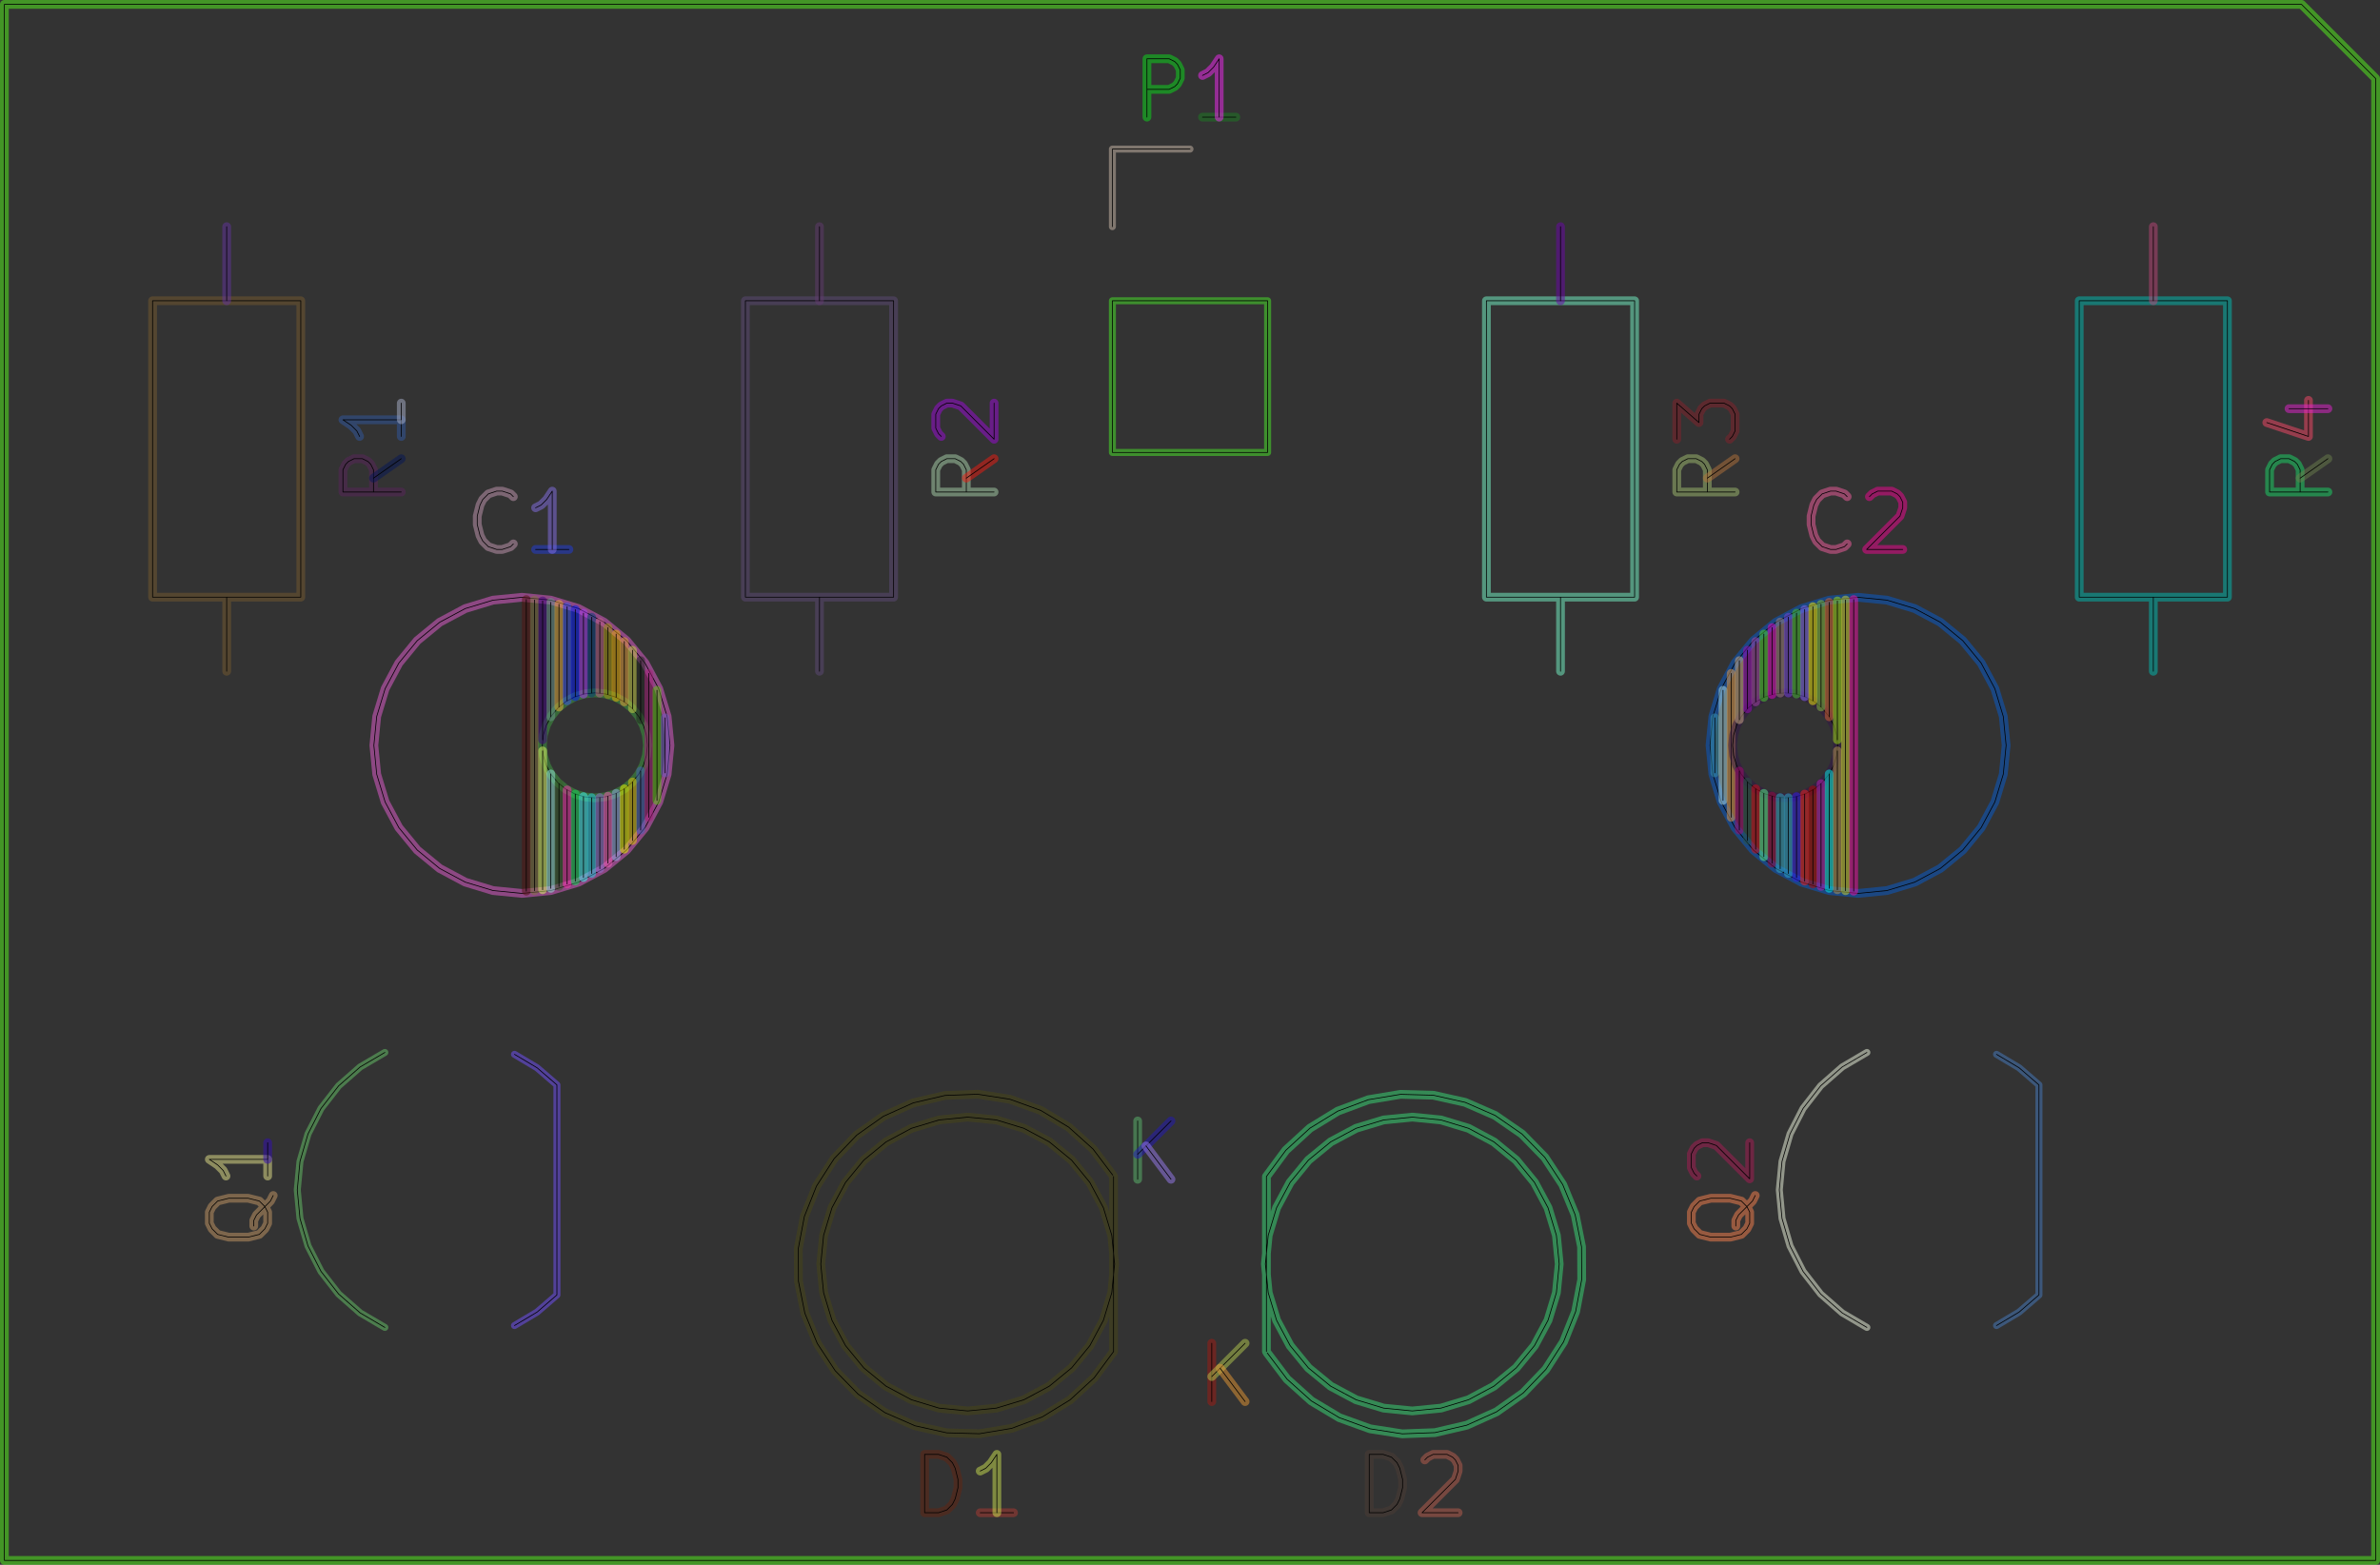 <?xml version="1.0" standalone="no"?>
<!DOCTYPE svg PUBLIC "-//W3C//DTD SVG 1.1//EN"
"http://www.w3.org/Graphics/SVG/1.1/DTD/svg11.dtd">
<!-- original:
<svg width="154.167" height="101.367" viewBox="0 0 3211.81 2111.81" version="1.1"
-->
<svg width="1541.67" height="1013.67" viewBox="0 0 3211.81 2111.81" version="1.1"
xmlns="http://www.w3.org/2000/svg"
xmlns:xlink="http://www.w3.org/1999/xlink">
<rect x="0" y="0" width="3211.81" height="2111.81" fill="#333333" stroke="none"/>
<polyline points="519.384,1791.45 486.054,1771.88 456.994,1746.4 433.242,1715.9 415.644,1681.49 404.83,1644.38 401.18,1605.91 404.83,1567.43 415.644,1530.32 433.242,1495.91 456.994,1465.41 486.054,1439.93 519.384,1420.36" style="stroke:rgb(103,198,105);stroke-width:9.449;fill:none;stroke-opacity:0.5;stroke-linecap:round;stroke-linejoin:round;;fill:none"/>
<polyline points="519.384,1791.45 486.054,1771.88 456.994,1746.4 433.242,1715.9 415.644,1681.49 404.83,1644.38 401.18,1605.91 404.83,1567.43 415.644,1530.32 433.242,1495.91 456.994,1465.41 486.054,1439.93 519.384,1420.36" style="stroke:rgb(0,0,0);stroke-width:1px;fill:none;stroke-opacity:1;stroke-linecap:round;stroke-linejoin:round;;fill:none"/>
<polyline points="694.314,1788.91 724.75,1770.78 751.574,1747.64 751.574,1464.17 724.75,1441.03 694.314,1422.9" style="stroke:rgb(115,81,255);stroke-width:9.449;fill:none;stroke-opacity:0.5;stroke-linecap:round;stroke-linejoin:round;;fill:none"/>
<polyline points="694.314,1788.91 724.75,1770.78 751.574,1747.64 751.574,1464.17 724.75,1441.03 694.314,1422.9" style="stroke:rgb(0,0,0);stroke-width:1px;fill:none;stroke-opacity:1;stroke-linecap:round;stroke-linejoin:round;;fill:none"/>
<polyline points="1501.18,610.63 1501.18,405.906 1710.63,405.906 1710.63,610.63 1501.18,610.63" style="stroke:rgb(74,236,41);stroke-width:9.449;fill:none;stroke-opacity:0.5;stroke-linecap:round;stroke-linejoin:round;;fill:none"/>
<polyline points="1501.18,610.63 1501.18,405.906 1710.63,405.906 1710.63,610.63 1501.18,610.63" style="stroke:rgb(0,0,0);stroke-width:1px;fill:none;stroke-opacity:1;stroke-linecap:round;stroke-linejoin:round;;fill:none"/>
<polyline points="1501.18,305.906 1501.18,201.18 1605.91,201.18" style="stroke:rgb(205,186,171);stroke-width:9.449;fill:none;stroke-opacity:0.5;stroke-linecap:round;stroke-linejoin:round;;fill:none"/>
<polyline points="1501.18,305.906 1501.18,201.18 1605.91,201.18" style="stroke:rgb(0,0,0);stroke-width:1px;fill:none;stroke-opacity:1;stroke-linecap:round;stroke-linejoin:round;;fill:none"/>
<polyline points="2519.38,1791.45 2486.05,1771.88 2456.99,1746.4 2433.24,1715.9 2415.64,1681.49 2404.83,1644.38 2401.18,1605.91 2404.83,1567.43 2415.64,1530.32 2433.24,1495.91 2456.99,1465.41 2486.05,1439.93 2519.38,1420.36" style="stroke:rgb(242,251,227);stroke-width:9.449;fill:none;stroke-opacity:0.5;stroke-linecap:round;stroke-linejoin:round;;fill:none"/>
<polyline points="2519.38,1791.45 2486.05,1771.88 2456.99,1746.4 2433.24,1715.9 2415.64,1681.49 2404.83,1644.38 2401.18,1605.91 2404.83,1567.43 2415.64,1530.32 2433.24,1495.91 2456.99,1465.41 2486.05,1439.93 2519.38,1420.36" style="stroke:rgb(0,0,0);stroke-width:1px;fill:none;stroke-opacity:1;stroke-linecap:round;stroke-linejoin:round;;fill:none"/>
<polyline points="2694.31,1788.91 2724.75,1770.78 2751.57,1747.64 2751.57,1464.17 2724.75,1441.03 2694.31,1422.9" style="stroke:rgb(70,124,194);stroke-width:9.449;fill:none;stroke-opacity:0.5;stroke-linecap:round;stroke-linejoin:round;;fill:none"/>
<polyline points="2694.31,1788.91 2724.75,1770.78 2751.57,1747.64 2751.57,1464.17 2724.75,1441.03 2694.31,1422.9" style="stroke:rgb(0,0,0);stroke-width:1px;fill:none;stroke-opacity:1;stroke-linecap:round;stroke-linejoin:round;;fill:none"/>
<polyline points="5.906,2105.91 5.906,5.906 3105.91,5.906 3205.91,105.906 3205.91,2105.91 5.906,2105.91" style="stroke:rgb(84,248,27);stroke-width:11.811;fill:none;stroke-opacity:0.5;stroke-linecap:round;stroke-linejoin:round;;fill:none"/>
<polyline points="5.906,2105.91 5.906,5.906 3105.91,5.906 3205.91,105.906 3205.91,2105.91 5.906,2105.91" style="stroke:rgb(0,0,0);stroke-width:1px;fill:none;stroke-opacity:1;stroke-linecap:round;stroke-linejoin:round;;fill:none"/>
<polyline points="304.968,1587.16 301.218,1579.66 293.72,1572.16 282.47,1564.66 361.21,1564.66 361.21,1587.16" style="stroke:rgb(232,231,141);stroke-width:11.811;fill:none;stroke-opacity:0.5;stroke-linecap:round;stroke-linejoin:round;;fill:none"/>
<polyline points="304.968,1587.16 301.218,1579.66 293.72,1572.16 282.47,1564.66 361.21,1564.66 361.21,1587.16" style="stroke:rgb(0,0,0);stroke-width:1px;fill:none;stroke-opacity:1;stroke-linecap:round;stroke-linejoin:round;;fill:none"/>
<polyline points="305.906,905.906 305.906,805.906 205.906,805.906 205.906,405.906 405.906,405.906 405.906,805.906 305.906,805.906" style="stroke:rgb(118,90,46);stroke-width:11.811;fill:none;stroke-opacity:0.5;stroke-linecap:round;stroke-linejoin:round;;fill:none"/>
<polyline points="305.906,905.906 305.906,805.906 205.906,805.906 205.906,405.906 405.906,405.906 405.906,805.906 305.906,805.906" style="stroke:rgb(0,0,0);stroke-width:1px;fill:none;stroke-opacity:1;stroke-linecap:round;stroke-linejoin:round;;fill:none"/>
<polyline points="305.906,405.906 305.906,305.906" style="stroke:rgb(99,51,159);stroke-width:11.811;fill:none;stroke-opacity:0.5;stroke-linecap:round;stroke-linejoin:round;;fill:none"/>
<polyline points="305.906,405.906 305.906,305.906" style="stroke:rgb(0,0,0);stroke-width:1px;fill:none;stroke-opacity:1;stroke-linecap:round;stroke-linejoin:round;;fill:none"/>
<polyline points="342.462,1654.65 342.462,1647.15 346.212,1639.65 357.46,1628.4 349.962,1620.9 334.964,1617.15 308.718,1617.15 293.72,1620.9 286.22,1628.4 282.47,1635.9 282.47,1650.9 286.22,1658.4 293.72,1665.9 308.718,1669.65 334.964,1669.65 349.962,1665.9 357.46,1658.4 361.21,1650.9 361.21,1635.9 357.46,1628.4 364.96,1620.9 368.71,1613.4" style="stroke:rgb(201,154,102);stroke-width:11.811;fill:none;stroke-opacity:0.5;stroke-linecap:round;stroke-linejoin:round;;fill:none"/>
<polyline points="342.462,1654.65 342.462,1647.15 346.212,1639.65 357.46,1628.4 349.962,1620.9 334.964,1617.15 308.718,1617.15 293.72,1620.9 286.22,1628.4 282.47,1635.9 282.47,1650.9 286.22,1658.4 293.72,1665.9 308.718,1669.65 334.964,1669.65 349.962,1665.9 357.46,1658.4 361.21,1650.9 361.21,1635.9 357.46,1628.4 364.96,1620.9 368.71,1613.4" style="stroke:rgb(0,0,0);stroke-width:1px;fill:none;stroke-opacity:1;stroke-linecap:round;stroke-linejoin:round;;fill:none"/>
<polyline points="361.21,1564.66 361.21,1542.16" style="stroke:rgb(50,13,183);stroke-width:11.811;fill:none;stroke-opacity:0.5;stroke-linecap:round;stroke-linejoin:round;;fill:none"/>
<polyline points="361.21,1564.66 361.21,1542.16" style="stroke:rgb(0,0,0);stroke-width:1px;fill:none;stroke-opacity:1;stroke-linecap:round;stroke-linejoin:round;;fill:none"/>
<polyline points="485.282,589.032 481.534,581.534 474.034,574.034 462.786,566.534 541.526,566.534 541.526,589.032" style="stroke:rgb(49,88,163);stroke-width:11.811;fill:none;stroke-opacity:0.5;stroke-linecap:round;stroke-linejoin:round;;fill:none"/>
<polyline points="485.282,589.032 481.534,581.534 474.034,574.034 462.786,566.534 541.526,566.534 541.526,589.032" style="stroke:rgb(0,0,0);stroke-width:1px;fill:none;stroke-opacity:1;stroke-linecap:round;stroke-linejoin:round;;fill:none"/>
<polyline points="504.03,664.022 462.786,664.022 462.786,634.026 466.534,626.528 470.284,622.778 477.784,619.028 489.032,619.028 496.532,622.778 500.28,626.528 504.03,634.026 504.03,664.022 541.526,664.022" style="stroke:rgb(90,37,93);stroke-width:11.811;fill:none;stroke-opacity:0.5;stroke-linecap:round;stroke-linejoin:round;;fill:none"/>
<polyline points="504.03,664.022 462.786,664.022 462.786,634.026 466.534,626.528 470.284,622.778 477.784,619.028 489.032,619.028 496.532,622.778 500.28,626.528 504.03,634.026 504.03,664.022 541.526,664.022" style="stroke:rgb(0,0,0);stroke-width:1px;fill:none;stroke-opacity:1;stroke-linecap:round;stroke-linejoin:round;;fill:none"/>
<polyline points="504.03,645.276 541.526,619.028" style="stroke:rgb(5,23,88);stroke-width:11.811;fill:none;stroke-opacity:0.5;stroke-linecap:round;stroke-linejoin:round;;fill:none"/>
<polyline points="504.03,645.276 541.526,619.028" style="stroke:rgb(0,0,0);stroke-width:1px;fill:none;stroke-opacity:1;stroke-linecap:round;stroke-linejoin:round;;fill:none"/>
<polyline points="504.528,1005.91 508.366,1044.88 519.736,1082.37 538.2,1116.91 563.048,1147.19 593.326,1172.04 627.868,1190.5 665.35,1201.87 704.33,1205.71 743.31,1201.87 780.792,1190.5 815.334,1172.04 845.612,1147.19 870.46,1116.91 888.924,1082.37 900.294,1044.88 904.134,1005.91 900.294,966.926 888.924,929.444 870.46,894.9 845.612,864.622 815.334,839.774 780.792,821.31 743.31,809.942 704.33,806.102 665.35,809.942 627.868,821.31 593.326,839.774 563.048,864.622 538.2,894.9 519.736,929.444 508.366,966.926 504.528,1005.91" style="stroke:rgb(233,94,212);stroke-width:11.811;fill:none;stroke-opacity:0.5;stroke-linecap:round;stroke-linejoin:round;;fill:none"/>
<polyline points="504.528,1005.91 508.366,1044.88 519.736,1082.37 538.2,1116.91 563.048,1147.19 593.326,1172.04 627.868,1190.5 665.35,1201.87 704.33,1205.71 743.31,1201.87 780.792,1190.5 815.334,1172.04 845.612,1147.19 870.46,1116.91 888.924,1082.37 900.294,1044.88 904.134,1005.91 900.294,966.926 888.924,929.444 870.46,894.9 845.612,864.622 815.334,839.774 780.792,821.31 743.31,809.942 704.33,806.102 665.35,809.942 627.868,821.31 593.326,839.774 563.048,864.622 538.2,894.9 519.736,929.444 508.366,966.926 504.528,1005.91" style="stroke:rgb(0,0,0);stroke-width:1px;fill:none;stroke-opacity:1;stroke-linecap:round;stroke-linejoin:round;;fill:none"/>
<polyline points="541.526,566.534 541.526,544.038" style="stroke:rgb(171,178,205);stroke-width:11.811;fill:none;stroke-opacity:0.5;stroke-linecap:round;stroke-linejoin:round;;fill:none"/>
<polyline points="541.526,566.534 541.526,544.038" style="stroke:rgb(0,0,0);stroke-width:1px;fill:none;stroke-opacity:1;stroke-linecap:round;stroke-linejoin:round;;fill:none"/>
<polyline points="692.782,734.026 689.032,737.776 677.784,741.526 670.284,741.526 659.036,737.776 651.536,730.276 647.788,722.778 644.038,707.78 644.038,696.532 647.788,681.534 651.536,674.034 659.036,666.534 670.284,662.786 677.784,662.786 689.032,666.534 692.782,670.284" style="stroke:rgb(198,155,180);stroke-width:11.811;fill:none;stroke-opacity:0.5;stroke-linecap:round;stroke-linejoin:round;;fill:none"/>
<polyline points="692.782,734.026 689.032,737.776 677.784,741.526 670.284,741.526 659.036,737.776 651.536,730.276 647.788,722.778 644.038,707.78 644.038,696.532 647.788,681.534 651.536,674.034 659.036,666.534 670.284,662.786 677.784,662.786 689.032,666.534 692.782,670.284" style="stroke:rgb(0,0,0);stroke-width:1px;fill:none;stroke-opacity:1;stroke-linecap:round;stroke-linejoin:round;;fill:none"/>
<polyline points="710.236,1202.68 710.236,809.134" style="stroke:rgb(84,17,14);stroke-width:11.811;fill:none;stroke-opacity:0.5;stroke-linecap:round;stroke-linejoin:round;;fill:none"/>
<polyline points="710.236,1202.68 710.236,809.134" style="stroke:rgb(0,0,0);stroke-width:1px;fill:none;stroke-opacity:1;stroke-linecap:round;stroke-linejoin:round;;fill:none"/>
<polyline points="721.26,1202.05 721.26,809.764" style="stroke:rgb(130,116,65);stroke-width:11.811;fill:none;stroke-opacity:0.5;stroke-linecap:round;stroke-linejoin:round;;fill:none"/>
<polyline points="721.26,1202.05 721.26,809.764" style="stroke:rgb(0,0,0);stroke-width:1px;fill:none;stroke-opacity:1;stroke-linecap:round;stroke-linejoin:round;;fill:none"/>
<polyline points="722.778,741.526 767.772,741.526" style="stroke:rgb(33,61,220);stroke-width:11.811;fill:none;stroke-opacity:0.5;stroke-linecap:round;stroke-linejoin:round;;fill:none"/>
<polyline points="722.778,741.526 767.772,741.526" style="stroke:rgb(0,0,0);stroke-width:1px;fill:none;stroke-opacity:1;stroke-linecap:round;stroke-linejoin:round;;fill:none"/>
<polyline points="722.778,685.282 730.276,681.534 737.776,674.034 745.276,662.786 745.276,741.526" style="stroke:rgb(135,112,233);stroke-width:11.811;fill:none;stroke-opacity:0.5;stroke-linecap:round;stroke-linejoin:round;;fill:none"/>
<polyline points="722.778,685.282 730.276,681.534 737.776,674.034 745.276,662.786 745.276,741.526" style="stroke:rgb(0,0,0);stroke-width:1px;fill:none;stroke-opacity:1;stroke-linecap:round;stroke-linejoin:round;;fill:none"/>
<polyline points="731.89,1005.91 733.25,1019.73 737.284,1033.02 743.832,1045.28 752.646,1056.01 763.384,1064.83 775.636,1071.38 788.93,1075.41 802.756,1076.77 816.58,1075.41 829.874,1071.38 842.126,1064.83 852.866,1056.01 861.678,1045.28 868.228,1033.02 872.26,1019.73 873.622,1005.91 872.26,992.08 868.228,978.786 861.678,966.534 852.866,955.796 842.126,946.982 829.874,940.434 816.58,936.4 802.756,935.038 788.93,936.4 775.636,940.434 763.384,946.982 752.646,955.796 743.832,966.534 737.284,978.786 733.25,992.08 731.89,1005.91" style="stroke:rgb(62,161,65);stroke-width:11.811;fill:none;stroke-opacity:0.5;stroke-linecap:round;stroke-linejoin:round;;fill:none"/>
<polyline points="731.89,1005.91 733.25,1019.73 737.284,1033.02 743.832,1045.28 752.646,1056.01 763.384,1064.83 775.636,1071.38 788.93,1075.41 802.756,1076.77 816.58,1075.41 829.874,1071.38 842.126,1064.83 852.866,1056.01 861.678,1045.28 868.228,1033.02 872.26,1019.73 873.622,1005.91 872.26,992.08 868.228,978.786 861.678,966.534 852.866,955.796 842.126,946.982 829.874,940.434 816.58,936.4 802.756,935.038 788.93,936.4 775.636,940.434 763.384,946.982 752.646,955.796 743.832,966.534 737.284,978.786 733.25,992.08 731.89,1005.91" style="stroke:rgb(0,0,0);stroke-width:1px;fill:none;stroke-opacity:1;stroke-linecap:round;stroke-linejoin:round;;fill:none"/>
<polyline points="732.282,1200.79 732.282,1013.39" style="stroke:rgb(225,252,103);stroke-width:11.811;fill:none;stroke-opacity:0.5;stroke-linecap:round;stroke-linejoin:round;;fill:none"/>
<polyline points="732.282,1200.79 732.282,1013.39" style="stroke:rgb(0,0,0);stroke-width:1px;fill:none;stroke-opacity:1;stroke-linecap:round;stroke-linejoin:round;;fill:none"/>
<polyline points="732.282,998.424 732.282,811.024" style="stroke:rgb(62,1,126);stroke-width:11.811;fill:none;stroke-opacity:0.5;stroke-linecap:round;stroke-linejoin:round;;fill:none"/>
<polyline points="732.282,998.424 732.282,811.024" style="stroke:rgb(0,0,0);stroke-width:1px;fill:none;stroke-opacity:1;stroke-linecap:round;stroke-linejoin:round;;fill:none"/>
<polyline points="743.306,1198.9 743.306,1044.49" style="stroke:rgb(151,234,220);stroke-width:11.811;fill:none;stroke-opacity:0.5;stroke-linecap:round;stroke-linejoin:round;;fill:none"/>
<polyline points="743.306,1198.9 743.306,1044.49" style="stroke:rgb(0,0,0);stroke-width:1px;fill:none;stroke-opacity:1;stroke-linecap:round;stroke-linejoin:round;;fill:none"/>
<polyline points="743.306,967.322 743.306,812.912" style="stroke:rgb(107,150,143);stroke-width:11.811;fill:none;stroke-opacity:0.5;stroke-linecap:round;stroke-linejoin:round;;fill:none"/>
<polyline points="743.306,967.322 743.306,812.912" style="stroke:rgb(0,0,0);stroke-width:1px;fill:none;stroke-opacity:1;stroke-linecap:round;stroke-linejoin:round;;fill:none"/>
<polyline points="754.33,1196.3 754.33,1057.64" style="stroke:rgb(56,92,42);stroke-width:11.811;fill:none;stroke-opacity:0.5;stroke-linecap:round;stroke-linejoin:round;;fill:none"/>
<polyline points="754.33,1196.3 754.33,1057.64" style="stroke:rgb(0,0,0);stroke-width:1px;fill:none;stroke-opacity:1;stroke-linecap:round;stroke-linejoin:round;;fill:none"/>
<polyline points="754.33,954.172 754.33,815.512" style="stroke:rgb(236,176,59);stroke-width:11.811;fill:none;stroke-opacity:0.5;stroke-linecap:round;stroke-linejoin:round;;fill:none"/>
<polyline points="754.33,954.172 754.33,815.512" style="stroke:rgb(0,0,0);stroke-width:1px;fill:none;stroke-opacity:1;stroke-linecap:round;stroke-linejoin:round;;fill:none"/>
<polyline points="765.354,1193.07 765.354,1066.06" style="stroke:rgb(251,50,175);stroke-width:11.811;fill:none;stroke-opacity:0.5;stroke-linecap:round;stroke-linejoin:round;;fill:none"/>
<polyline points="765.354,1193.07 765.354,1066.06" style="stroke:rgb(0,0,0);stroke-width:1px;fill:none;stroke-opacity:1;stroke-linecap:round;stroke-linejoin:round;;fill:none"/>
<polyline points="765.354,945.748 765.354,818.74" style="stroke:rgb(60,84,236);stroke-width:11.811;fill:none;stroke-opacity:0.5;stroke-linecap:round;stroke-linejoin:round;;fill:none"/>
<polyline points="765.354,945.748 765.354,818.74" style="stroke:rgb(0,0,0);stroke-width:1px;fill:none;stroke-opacity:1;stroke-linecap:round;stroke-linejoin:round;;fill:none"/>
<polyline points="776.378,1189.13 776.378,1071.65" style="stroke:rgb(24,219,92);stroke-width:11.811;fill:none;stroke-opacity:0.5;stroke-linecap:round;stroke-linejoin:round;;fill:none"/>
<polyline points="776.378,1189.13 776.378,1071.65" style="stroke:rgb(0,0,0);stroke-width:1px;fill:none;stroke-opacity:1;stroke-linecap:round;stroke-linejoin:round;;fill:none"/>
<polyline points="776.378,940.156 776.378,822.676" style="stroke:rgb(2,26,254);stroke-width:11.811;fill:none;stroke-opacity:0.5;stroke-linecap:round;stroke-linejoin:round;;fill:none"/>
<polyline points="776.378,940.156 776.378,822.676" style="stroke:rgb(0,0,0);stroke-width:1px;fill:none;stroke-opacity:1;stroke-linecap:round;stroke-linejoin:round;;fill:none"/>
<polyline points="787.402,1184.33 787.402,1075.12" style="stroke:rgb(67,251,250);stroke-width:11.811;fill:none;stroke-opacity:0.5;stroke-linecap:round;stroke-linejoin:round;;fill:none"/>
<polyline points="787.402,1184.33 787.402,1075.12" style="stroke:rgb(0,0,0);stroke-width:1px;fill:none;stroke-opacity:1;stroke-linecap:round;stroke-linejoin:round;;fill:none"/>
<polyline points="787.402,936.692 787.402,827.48" style="stroke:rgb(170,58,251);stroke-width:11.811;fill:none;stroke-opacity:0.5;stroke-linecap:round;stroke-linejoin:round;;fill:none"/>
<polyline points="787.402,936.692 787.402,827.48" style="stroke:rgb(0,0,0);stroke-width:1px;fill:none;stroke-opacity:1;stroke-linecap:round;stroke-linejoin:round;;fill:none"/>
<polyline points="798.424,1178.82 798.424,1076.61" style="stroke:rgb(41,209,230);stroke-width:11.811;fill:none;stroke-opacity:0.5;stroke-linecap:round;stroke-linejoin:round;;fill:none"/>
<polyline points="798.424,1178.82 798.424,1076.61" style="stroke:rgb(0,0,0);stroke-width:1px;fill:none;stroke-opacity:1;stroke-linecap:round;stroke-linejoin:round;;fill:none"/>
<polyline points="798.424,935.196 798.424,832.992" style="stroke:rgb(5,60,124);stroke-width:11.811;fill:none;stroke-opacity:0.5;stroke-linecap:round;stroke-linejoin:round;;fill:none"/>
<polyline points="798.424,935.196 798.424,832.992" style="stroke:rgb(0,0,0);stroke-width:1px;fill:none;stroke-opacity:1;stroke-linecap:round;stroke-linejoin:round;;fill:none"/>
<polyline points="809.448,1172.36 809.448,1076.46" style="stroke:rgb(148,117,216);stroke-width:11.811;fill:none;stroke-opacity:0.5;stroke-linecap:round;stroke-linejoin:round;;fill:none"/>
<polyline points="809.448,1172.36 809.448,1076.46" style="stroke:rgb(0,0,0);stroke-width:1px;fill:none;stroke-opacity:1;stroke-linecap:round;stroke-linejoin:round;;fill:none"/>
<polyline points="809.448,935.354 809.448,839.448" style="stroke:rgb(190,97,137);stroke-width:11.811;fill:none;stroke-opacity:0.5;stroke-linecap:round;stroke-linejoin:round;;fill:none"/>
<polyline points="809.448,935.354 809.448,839.448" style="stroke:rgb(0,0,0);stroke-width:1px;fill:none;stroke-opacity:1;stroke-linecap:round;stroke-linejoin:round;;fill:none"/>
<polyline points="820.472,1164.88 820.472,1074.49" style="stroke:rgb(249,92,187);stroke-width:11.811;fill:none;stroke-opacity:0.5;stroke-linecap:round;stroke-linejoin:round;;fill:none"/>
<polyline points="820.472,1164.88 820.472,1074.49" style="stroke:rgb(0,0,0);stroke-width:1px;fill:none;stroke-opacity:1;stroke-linecap:round;stroke-linejoin:round;;fill:none"/>
<polyline points="820.472,937.322 820.472,846.928" style="stroke:rgb(168,153,15);stroke-width:11.811;fill:none;stroke-opacity:0.5;stroke-linecap:round;stroke-linejoin:round;;fill:none"/>
<polyline points="820.472,937.322 820.472,846.928" style="stroke:rgb(0,0,0);stroke-width:1px;fill:none;stroke-opacity:1;stroke-linecap:round;stroke-linejoin:round;;fill:none"/>
<polyline points="831.496,1156.14 831.496,1070.71" style="stroke:rgb(149,177,235);stroke-width:11.811;fill:none;stroke-opacity:0.5;stroke-linecap:round;stroke-linejoin:round;;fill:none"/>
<polyline points="831.496,1156.14 831.496,1070.71" style="stroke:rgb(0,0,0);stroke-width:1px;fill:none;stroke-opacity:1;stroke-linecap:round;stroke-linejoin:round;;fill:none"/>
<polyline points="831.496,941.102 831.496,855.668" style="stroke:rgb(241,179,5);stroke-width:11.811;fill:none;stroke-opacity:0.5;stroke-linecap:round;stroke-linejoin:round;;fill:none"/>
<polyline points="831.496,941.102 831.496,855.668" style="stroke:rgb(0,0,0);stroke-width:1px;fill:none;stroke-opacity:1;stroke-linecap:round;stroke-linejoin:round;;fill:none"/>
<polyline points="842.52,1146.06 842.52,1064.57" style="stroke:rgb(239,247,0);stroke-width:11.811;fill:none;stroke-opacity:0.5;stroke-linecap:round;stroke-linejoin:round;;fill:none"/>
<polyline points="842.52,1146.06 842.52,1064.57" style="stroke:rgb(0,0,0);stroke-width:1px;fill:none;stroke-opacity:1;stroke-linecap:round;stroke-linejoin:round;;fill:none"/>
<polyline points="842.52,947.244 842.52,865.748" style="stroke:rgb(233,161,58);stroke-width:11.811;fill:none;stroke-opacity:0.5;stroke-linecap:round;stroke-linejoin:round;;fill:none"/>
<polyline points="842.52,947.244 842.52,865.748" style="stroke:rgb(0,0,0);stroke-width:1px;fill:none;stroke-opacity:1;stroke-linecap:round;stroke-linejoin:round;;fill:none"/>
<polyline points="853.542,1134.33 853.542,1055.35" style="stroke:rgb(229,202,11);stroke-width:11.811;fill:none;stroke-opacity:0.5;stroke-linecap:round;stroke-linejoin:round;;fill:none"/>
<polyline points="853.542,1134.33 853.542,1055.35" style="stroke:rgb(0,0,0);stroke-width:1px;fill:none;stroke-opacity:1;stroke-linecap:round;stroke-linejoin:round;;fill:none"/>
<polyline points="853.542,956.456 853.542,877.48" style="stroke:rgb(203,208,72);stroke-width:11.811;fill:none;stroke-opacity:0.5;stroke-linecap:round;stroke-linejoin:round;;fill:none"/>
<polyline points="853.542,956.456 853.542,877.48" style="stroke:rgb(0,0,0);stroke-width:1px;fill:none;stroke-opacity:1;stroke-linecap:round;stroke-linejoin:round;;fill:none"/>
<polyline points="864.566,1120.24 864.566,1040.55" style="stroke:rgb(71,100,189);stroke-width:11.811;fill:none;stroke-opacity:0.5;stroke-linecap:round;stroke-linejoin:round;;fill:none"/>
<polyline points="864.566,1120.24 864.566,1040.55" style="stroke:rgb(0,0,0);stroke-width:1px;fill:none;stroke-opacity:1;stroke-linecap:round;stroke-linejoin:round;;fill:none"/>
<polyline points="864.566,971.26 864.566,891.574" style="stroke:rgb(31,35,30);stroke-width:11.811;fill:none;stroke-opacity:0.5;stroke-linecap:round;stroke-linejoin:round;;fill:none"/>
<polyline points="864.566,971.26 864.566,891.574" style="stroke:rgb(0,0,0);stroke-width:1px;fill:none;stroke-opacity:1;stroke-linecap:round;stroke-linejoin:round;;fill:none"/>
<polyline points="875.59,1102.99 875.59,908.818" style="stroke:rgb(168,28,123);stroke-width:11.811;fill:none;stroke-opacity:0.5;stroke-linecap:round;stroke-linejoin:round;;fill:none"/>
<polyline points="875.59,1102.99 875.59,908.818" style="stroke:rgb(0,0,0);stroke-width:1px;fill:none;stroke-opacity:1;stroke-linecap:round;stroke-linejoin:round;;fill:none"/>
<polyline points="886.614,1080.24 886.614,931.574" style="stroke:rgb(100,197,20);stroke-width:11.811;fill:none;stroke-opacity:0.5;stroke-linecap:round;stroke-linejoin:round;;fill:none"/>
<polyline points="886.614,1080.24 886.614,931.574" style="stroke:rgb(0,0,0);stroke-width:1px;fill:none;stroke-opacity:1;stroke-linecap:round;stroke-linejoin:round;;fill:none"/>
<polyline points="897.638,1043.07 897.638,968.74" style="stroke:rgb(115,90,197);stroke-width:11.811;fill:none;stroke-opacity:0.5;stroke-linecap:round;stroke-linejoin:round;;fill:none"/>
<polyline points="897.638,1043.07 897.638,968.74" style="stroke:rgb(0,0,0);stroke-width:1px;fill:none;stroke-opacity:1;stroke-linecap:round;stroke-linejoin:round;;fill:none"/>
<polyline points="1105.91,905.906 1105.91,805.906 1005.91,805.906 1005.91,405.906 1205.91,405.906 1205.91,805.906 1105.91,805.906" style="stroke:rgb(94,75,121);stroke-width:11.811;fill:none;stroke-opacity:0.5;stroke-linecap:round;stroke-linejoin:round;;fill:none"/>
<polyline points="1105.91,905.906 1105.91,805.906 1005.91,805.906 1005.91,405.906 1205.91,405.906 1205.91,805.906 1105.91,805.906" style="stroke:rgb(0,0,0);stroke-width:1px;fill:none;stroke-opacity:1;stroke-linecap:round;stroke-linejoin:round;;fill:none"/>
<polyline points="1105.91,405.906 1105.91,305.906" style="stroke:rgb(99,59,112);stroke-width:11.811;fill:none;stroke-opacity:0.5;stroke-linecap:round;stroke-linejoin:round;;fill:none"/>
<polyline points="1105.91,405.906 1105.91,305.906" style="stroke:rgb(0,0,0);stroke-width:1px;fill:none;stroke-opacity:1;stroke-linecap:round;stroke-linejoin:round;;fill:none"/>
<polyline points="1247.79,2041.53 1247.79,1962.79 1266.53,1962.79 1277.78,1966.53 1285.28,1974.03 1289.03,1981.53 1292.78,1996.53 1292.78,2007.78 1289.03,2022.78 1285.28,2030.28 1277.78,2037.78 1266.53,2041.53 1247.79,2041.53" style="stroke:rgb(100,36,17);stroke-width:11.811;fill:none;stroke-opacity:0.5;stroke-linecap:round;stroke-linejoin:round;;fill:none"/>
<polyline points="1247.79,2041.53 1247.79,1962.79 1266.53,1962.79 1277.78,1966.53 1285.28,1974.03 1289.03,1981.53 1292.78,1996.53 1292.78,2007.78 1289.03,2022.78 1285.28,2030.28 1277.78,2037.78 1266.53,2041.53 1247.79,2041.53" style="stroke:rgb(0,0,0);stroke-width:1px;fill:none;stroke-opacity:1;stroke-linecap:round;stroke-linejoin:round;;fill:none"/>
<polyline points="1270.28,589.032 1266.53,585.282 1262.79,577.784 1262.79,559.036 1266.53,551.536 1270.28,547.788 1277.78,544.038 1285.28,544.038 1296.53,547.788 1341.53,592.782 1341.53,544.038" style="stroke:rgb(158,9,220);stroke-width:11.811;fill:none;stroke-opacity:0.5;stroke-linecap:round;stroke-linejoin:round;;fill:none"/>
<polyline points="1270.28,589.032 1266.53,585.282 1262.79,577.784 1262.79,559.036 1266.53,551.536 1270.28,547.788 1277.78,544.038 1285.28,544.038 1296.53,547.788 1341.53,592.782 1341.53,544.038" style="stroke:rgb(0,0,0);stroke-width:1px;fill:none;stroke-opacity:1;stroke-linecap:round;stroke-linejoin:round;;fill:none"/>
<polyline points="1304.03,664.022 1262.79,664.022 1262.79,634.026 1266.53,626.528 1270.28,622.778 1277.78,619.028 1289.03,619.028 1296.53,622.778 1300.28,626.528 1304.03,634.026 1304.03,664.022 1341.53,664.022" style="stroke:rgb(170,212,172);stroke-width:11.811;fill:none;stroke-opacity:0.5;stroke-linecap:round;stroke-linejoin:round;;fill:none"/>
<polyline points="1304.03,664.022 1262.79,664.022 1262.79,634.026 1266.53,626.528 1270.28,622.778 1277.78,619.028 1289.03,619.028 1296.53,622.778 1300.28,626.528 1304.03,634.026 1304.03,664.022 1341.53,664.022" style="stroke:rgb(0,0,0);stroke-width:1px;fill:none;stroke-opacity:1;stroke-linecap:round;stroke-linejoin:round;;fill:none"/>
<polyline points="1304.03,645.276 1341.53,619.028" style="stroke:rgb(242,27,16);stroke-width:11.811;fill:none;stroke-opacity:0.5;stroke-linecap:round;stroke-linejoin:round;;fill:none"/>
<polyline points="1304.03,645.276 1341.53,619.028" style="stroke:rgb(0,0,0);stroke-width:1px;fill:none;stroke-opacity:1;stroke-linecap:round;stroke-linejoin:round;;fill:none"/>
<polyline points="1322.78,2041.53 1367.77,2041.53" style="stroke:rgb(175,59,51);stroke-width:11.811;fill:none;stroke-opacity:0.5;stroke-linecap:round;stroke-linejoin:round;;fill:none"/>
<polyline points="1322.78,2041.53 1367.77,2041.53" style="stroke:rgb(0,0,0);stroke-width:1px;fill:none;stroke-opacity:1;stroke-linecap:round;stroke-linejoin:round;;fill:none"/>
<polyline points="1322.78,1985.28 1330.28,1981.53 1337.78,1974.03 1345.28,1962.79 1345.28,2041.53" style="stroke:rgb(205,227,80);stroke-width:11.811;fill:none;stroke-opacity:0.5;stroke-linecap:round;stroke-linejoin:round;;fill:none"/>
<polyline points="1322.78,1985.28 1330.28,1981.53 1337.78,1974.03 1345.28,1962.79 1345.28,2041.53" style="stroke:rgb(0,0,0);stroke-width:1px;fill:none;stroke-opacity:1;stroke-linecap:round;stroke-linejoin:round;;fill:none"/>
<polyline points="1501.57,1585.83 1475.01,1550.65 1442.22,1521.19 1404.4,1498.54 1362.96,1483.54 1319.4,1476.74 1275.36,1478.38 1232.43,1488.41 1192.22,1506.47 1156.2,1531.87 1125.69,1563.69 1101.84,1600.76 1085.5,1641.7 1077.29,1685.01 1077.51,1729.09 1086.15,1772.31 1102.9,1813.09 1127.12,1849.91 1157.94,1881.43 1194.22,1906.47 1234.61,1924.12 1277.63,1933.72 1321.69,1934.93 1365.17,1927.69 1406.47,1912.27 1444.06,1889.25 1476.55,1859.46 1502.76,1824.02 1502.76,1720.24 1500.36,1744.58 1489.08,1781.78 1470.75,1816.05 1446.1,1846.1 1416.05,1870.75 1381.78,1889.08 1344.58,1900.36 1305.91,1904.17 1267.23,1900.36 1230.03,1889.08 1195.76,1870.75 1165.71,1846.1 1141.06,1816.05 1122.73,1781.78 1111.45,1744.58 1107.64,1705.91 1111.45,1667.23 1122.73,1630.03 1141.06,1595.76 1165.71,1565.71 1195.76,1541.06 1230.03,1522.73 1267.23,1511.45 1305.91,1507.64 1344.58,1511.45 1381.78,1522.73 1416.05,1541.06 1446.1,1565.71 1470.75,1595.76 1489.08,1630.03 1500.36,1667.23 1504.17,1705.91 1502.76,1720.24 1502.76,1587.79" style="stroke:rgb(72,71,21);stroke-width:11.811;fill:none;stroke-opacity:0.5;stroke-linecap:round;stroke-linejoin:round;;fill:none"/>
<polyline points="1501.57,1585.83 1475.01,1550.65 1442.22,1521.19 1404.4,1498.54 1362.96,1483.54 1319.4,1476.74 1275.36,1478.38 1232.43,1488.41 1192.22,1506.47 1156.2,1531.87 1125.69,1563.69 1101.84,1600.76 1085.5,1641.7 1077.29,1685.01 1077.51,1729.09 1086.15,1772.31 1102.9,1813.09 1127.12,1849.91 1157.94,1881.43 1194.22,1906.47 1234.61,1924.12 1277.63,1933.72 1321.69,1934.93 1365.17,1927.69 1406.47,1912.27 1444.06,1889.25 1476.55,1859.46 1502.76,1824.02 1502.76,1720.24 1500.36,1744.58 1489.08,1781.78 1470.75,1816.05 1446.1,1846.1 1416.05,1870.75 1381.78,1889.08 1344.58,1900.36 1305.91,1904.17 1267.23,1900.36 1230.03,1889.08 1195.76,1870.75 1165.71,1846.1 1141.06,1816.05 1122.73,1781.78 1111.45,1744.58 1107.64,1705.91 1111.45,1667.23 1122.73,1630.03 1141.06,1595.76 1165.71,1565.71 1195.76,1541.06 1230.03,1522.73 1267.23,1511.45 1305.91,1507.64 1344.58,1511.45 1381.78,1522.73 1416.05,1541.06 1446.1,1565.71 1470.75,1595.76 1489.08,1630.03 1500.36,1667.23 1504.17,1705.91 1502.76,1720.24 1502.76,1587.79" style="stroke:rgb(0,0,0);stroke-width:1px;fill:none;stroke-opacity:1;stroke-linecap:round;stroke-linejoin:round;;fill:none"/>
<polyline points="1535.28,1591.53 1535.28,1512.79" style="stroke:rgb(92,187,111);stroke-width:11.811;fill:none;stroke-opacity:0.5;stroke-linecap:round;stroke-linejoin:round;;fill:none"/>
<polyline points="1535.28,1591.53 1535.28,1512.79" style="stroke:rgb(0,0,0);stroke-width:1px;fill:none;stroke-opacity:1;stroke-linecap:round;stroke-linejoin:round;;fill:none"/>
<polyline points="1535.28,1557.78 1580.28,1512.79" style="stroke:rgb(34,25,186);stroke-width:11.811;fill:none;stroke-opacity:0.5;stroke-linecap:round;stroke-linejoin:round;;fill:none"/>
<polyline points="1535.28,1557.78 1580.28,1512.79" style="stroke:rgb(0,0,0);stroke-width:1px;fill:none;stroke-opacity:1;stroke-linecap:round;stroke-linejoin:round;;fill:none"/>
<polyline points="1546.53,1546.53 1580.28,1591.53" style="stroke:rgb(155,125,245);stroke-width:11.811;fill:none;stroke-opacity:0.5;stroke-linecap:round;stroke-linejoin:round;;fill:none"/>
<polyline points="1546.53,1546.53 1580.28,1591.53" style="stroke:rgb(0,0,0);stroke-width:1px;fill:none;stroke-opacity:1;stroke-linecap:round;stroke-linejoin:round;;fill:none"/>
<polyline points="1547.79,158.06 1547.79,79.32 1577.78,79.32 1585.28,83.07 1589.03,86.82 1592.78,94.317 1592.78,105.568 1589.03,113.066 1585.28,116.816 1577.78,120.566 1547.79,120.566" style="stroke:rgb(11,225,26);stroke-width:11.811;fill:none;stroke-opacity:0.5;stroke-linecap:round;stroke-linejoin:round;;fill:none"/>
<polyline points="1547.79,158.06 1547.79,79.32 1577.78,79.32 1585.28,83.07 1589.03,86.82 1592.78,94.317 1592.78,105.568 1589.03,113.066 1585.28,116.816 1577.78,120.566 1547.79,120.566" style="stroke:rgb(0,0,0);stroke-width:1px;fill:none;stroke-opacity:1;stroke-linecap:round;stroke-linejoin:round;;fill:none"/>
<polyline points="1622.78,158.06 1667.77,158.06" style="stroke:rgb(28,127,35);stroke-width:11.811;fill:none;stroke-opacity:0.5;stroke-linecap:round;stroke-linejoin:round;;fill:none"/>
<polyline points="1622.78,158.06 1667.77,158.06" style="stroke:rgb(0,0,0);stroke-width:1px;fill:none;stroke-opacity:1;stroke-linecap:round;stroke-linejoin:round;;fill:none"/>
<polyline points="1622.78,101.818 1630.28,98.067 1637.78,90.57 1645.28,79.32 1645.28,158.06" style="stroke:rgb(248,41,248);stroke-width:11.811;fill:none;stroke-opacity:0.5;stroke-linecap:round;stroke-linejoin:round;;fill:none"/>
<polyline points="1622.78,101.818 1630.28,98.067 1637.78,90.57 1645.28,79.32 1645.28,158.06" style="stroke:rgb(0,0,0);stroke-width:1px;fill:none;stroke-opacity:1;stroke-linecap:round;stroke-linejoin:round;;fill:none"/>
<polyline points="1635.28,1891.53 1635.28,1812.79" style="stroke:rgb(164,27,19);stroke-width:11.811;fill:none;stroke-opacity:0.5;stroke-linecap:round;stroke-linejoin:round;;fill:none"/>
<polyline points="1635.28,1891.53 1635.28,1812.79" style="stroke:rgb(0,0,0);stroke-width:1px;fill:none;stroke-opacity:1;stroke-linecap:round;stroke-linejoin:round;;fill:none"/>
<polyline points="1635.28,1857.78 1680.28,1812.79" style="stroke:rgb(181,202,78);stroke-width:11.811;fill:none;stroke-opacity:0.5;stroke-linecap:round;stroke-linejoin:round;;fill:none"/>
<polyline points="1635.28,1857.78 1680.28,1812.79" style="stroke:rgb(0,0,0);stroke-width:1px;fill:none;stroke-opacity:1;stroke-linecap:round;stroke-linejoin:round;;fill:none"/>
<polyline points="1646.53,1846.53 1680.28,1891.53" style="stroke:rgb(232,152,50);stroke-width:11.811;fill:none;stroke-opacity:0.5;stroke-linecap:round;stroke-linejoin:round;;fill:none"/>
<polyline points="1646.53,1846.53 1680.28,1891.53" style="stroke:rgb(0,0,0);stroke-width:1px;fill:none;stroke-opacity:1;stroke-linecap:round;stroke-linejoin:round;;fill:none"/>
<polyline points="1709.05,1824.02 1709.05,1720.24 1707.64,1705.91 1711.45,1667.23 1722.73,1630.03 1741.06,1595.76 1765.71,1565.71 1795.76,1541.06 1830.03,1522.73 1867.23,1511.45 1905.91,1507.64 1944.58,1511.45 1981.78,1522.73 2016.05,1541.06 2046.1,1565.71 2070.75,1595.76 2089.08,1630.03 2100.36,1667.23 2104.17,1705.91 2100.36,1744.58 2089.08,1781.78 2070.75,1816.05 2046.1,1846.1 2016.05,1870.75 1981.78,1889.08 1944.58,1900.36 1905.91,1904.17 1867.23,1900.36 1830.03,1889.08 1795.76,1870.75 1765.71,1846.1 1741.06,1816.05 1722.73,1781.78 1711.45,1744.58 1709.05,1720.24 1709.05,1587.79 1735.26,1552.35 1767.75,1522.56 1805.34,1499.54 1846.64,1484.12 1890.12,1476.88 1934.18,1478.09 1977.2,1487.69 2017.59,1505.34 2053.87,1530.38 2084.69,1561.9 2108.91,1598.72 2125.66,1639.5 2134.3,1682.72 2134.52,1726.8 2126.31,1770.11 2109.97,1811.05 2086.12,1848.12 2055.61,1879.94 2019.59,1905.34 1979.38,1923.4 1936.45,1933.43 1892.41,1935.07 1848.85,1928.27 1807.41,1913.27 1769.59,1890.62 1736.8,1861.16 1710.24,1825.98" style="stroke:rgb(56,224,121);stroke-width:11.811;fill:none;stroke-opacity:0.5;stroke-linecap:round;stroke-linejoin:round;;fill:none"/>
<polyline points="1709.05,1824.02 1709.05,1720.24 1707.64,1705.91 1711.45,1667.23 1722.73,1630.03 1741.06,1595.76 1765.71,1565.71 1795.76,1541.06 1830.03,1522.73 1867.23,1511.45 1905.91,1507.64 1944.58,1511.45 1981.78,1522.73 2016.05,1541.06 2046.1,1565.71 2070.75,1595.76 2089.08,1630.03 2100.36,1667.23 2104.17,1705.91 2100.36,1744.58 2089.08,1781.78 2070.75,1816.05 2046.1,1846.1 2016.05,1870.75 1981.78,1889.08 1944.58,1900.36 1905.91,1904.17 1867.23,1900.36 1830.03,1889.08 1795.76,1870.75 1765.71,1846.1 1741.06,1816.05 1722.73,1781.78 1711.45,1744.58 1709.05,1720.24 1709.05,1587.79 1735.26,1552.35 1767.75,1522.56 1805.34,1499.54 1846.64,1484.12 1890.12,1476.88 1934.18,1478.09 1977.2,1487.69 2017.59,1505.34 2053.87,1530.38 2084.69,1561.9 2108.91,1598.72 2125.66,1639.5 2134.3,1682.72 2134.52,1726.8 2126.31,1770.11 2109.97,1811.05 2086.12,1848.12 2055.61,1879.94 2019.59,1905.34 1979.38,1923.4 1936.45,1933.43 1892.41,1935.07 1848.85,1928.27 1807.41,1913.27 1769.59,1890.62 1736.8,1861.16 1710.24,1825.98" style="stroke:rgb(0,0,0);stroke-width:1px;fill:none;stroke-opacity:1;stroke-linecap:round;stroke-linejoin:round;;fill:none"/>
<polyline points="1847.79,2041.53 1847.79,1962.79 1866.53,1962.79 1877.78,1966.53 1885.28,1974.03 1889.03,1981.53 1892.78,1996.53 1892.78,2007.78 1889.03,2022.78 1885.28,2030.28 1877.78,2037.78 1866.53,2041.53 1847.79,2041.53" style="stroke:rgb(77,61,52);stroke-width:11.811;fill:none;stroke-opacity:0.5;stroke-linecap:round;stroke-linejoin:round;;fill:none"/>
<polyline points="1847.79,2041.53 1847.79,1962.79 1866.53,1962.79 1877.78,1966.53 1885.28,1974.03 1889.03,1981.53 1892.78,1996.53 1892.78,2007.78 1889.03,2022.78 1885.28,2030.28 1877.78,2037.78 1866.53,2041.53 1847.79,2041.53" style="stroke:rgb(0,0,0);stroke-width:1px;fill:none;stroke-opacity:1;stroke-linecap:round;stroke-linejoin:round;;fill:none"/>
<polyline points="1922.78,1970.28 1926.53,1966.53 1934.03,1962.79 1952.77,1962.79 1960.27,1966.53 1964.02,1970.28 1967.77,1977.78 1967.77,1985.28 1964.02,1996.53 1919.03,2041.53 1967.77,2041.53" style="stroke:rgb(188,95,78);stroke-width:11.811;fill:none;stroke-opacity:0.5;stroke-linecap:round;stroke-linejoin:round;;fill:none"/>
<polyline points="1922.78,1970.28 1926.53,1966.53 1934.03,1962.79 1952.77,1962.79 1960.27,1966.53 1964.02,1970.28 1967.77,1977.78 1967.77,1985.28 1964.02,1996.53 1919.03,2041.53 1967.77,2041.53" style="stroke:rgb(0,0,0);stroke-width:1px;fill:none;stroke-opacity:1;stroke-linecap:round;stroke-linejoin:round;;fill:none"/>
<polyline points="2105.91,905.906 2105.91,805.906 2005.9,805.906 2005.9,405.906 2205.91,405.906 2205.91,805.906 2105.91,805.906" style="stroke:rgb(119,250,203);stroke-width:11.811;fill:none;stroke-opacity:0.5;stroke-linecap:round;stroke-linejoin:round;;fill:none"/>
<polyline points="2105.91,905.906 2105.91,805.906 2005.9,805.906 2005.9,405.906 2205.91,405.906 2205.91,805.906 2105.91,805.906" style="stroke:rgb(0,0,0);stroke-width:1px;fill:none;stroke-opacity:1;stroke-linecap:round;stroke-linejoin:round;;fill:none"/>
<polyline points="2105.91,405.906 2105.91,305.906" style="stroke:rgb(108,5,172);stroke-width:11.811;fill:none;stroke-opacity:0.5;stroke-linecap:round;stroke-linejoin:round;;fill:none"/>
<polyline points="2105.91,405.906 2105.91,305.906" style="stroke:rgb(0,0,0);stroke-width:1px;fill:none;stroke-opacity:1;stroke-linecap:round;stroke-linejoin:round;;fill:none"/>
<polyline points="2262.79,592.782 2262.79,544.038 2292.78,570.284 2292.78,559.036 2296.53,551.536 2300.28,547.788 2307.78,544.038 2326.53,544.038 2334.03,547.788 2337.78,551.536 2341.53,559.036 2341.53,581.534 2337.78,589.032 2334.03,592.782" style="stroke:rgb(134,33,43);stroke-width:11.811;fill:none;stroke-opacity:0.5;stroke-linecap:round;stroke-linejoin:round;;fill:none"/>
<polyline points="2262.79,592.782 2262.79,544.038 2292.78,570.284 2292.78,559.036 2296.53,551.536 2300.28,547.788 2307.78,544.038 2326.53,544.038 2334.03,547.788 2337.78,551.536 2341.53,559.036 2341.53,581.534 2337.78,589.032 2334.03,592.782" style="stroke:rgb(0,0,0);stroke-width:1px;fill:none;stroke-opacity:1;stroke-linecap:round;stroke-linejoin:round;;fill:none"/>
<polyline points="2289.97,1587.16 2286.22,1583.41 2282.47,1575.91 2282.47,1557.16 2286.22,1549.66 2289.97,1545.91 2297.47,1542.16 2304.97,1542.16 2316.22,1545.91 2361.21,1590.91 2361.21,1542.16" style="stroke:rgb(170,26,85);stroke-width:11.811;fill:none;stroke-opacity:0.5;stroke-linecap:round;stroke-linejoin:round;;fill:none"/>
<polyline points="2289.97,1587.16 2286.22,1583.41 2282.47,1575.91 2282.47,1557.16 2286.22,1549.66 2289.97,1545.91 2297.47,1542.16 2304.97,1542.16 2316.22,1545.91 2361.21,1590.91 2361.21,1542.16" style="stroke:rgb(0,0,0);stroke-width:1px;fill:none;stroke-opacity:1;stroke-linecap:round;stroke-linejoin:round;;fill:none"/>
<polyline points="2304.03,664.022 2262.79,664.022 2262.79,634.026 2266.53,626.528 2270.28,622.778 2277.78,619.028 2289.03,619.028 2296.53,622.778 2300.28,626.528 2304.03,634.026 2304.03,664.022 2341.53,664.022" style="stroke:rgb(162,190,112);stroke-width:11.811;fill:none;stroke-opacity:0.5;stroke-linecap:round;stroke-linejoin:round;;fill:none"/>
<polyline points="2304.03,664.022 2262.79,664.022 2262.79,634.026 2266.53,626.528 2270.28,622.778 2277.78,619.028 2289.03,619.028 2296.53,622.778 2300.28,626.528 2304.03,634.026 2304.03,664.022 2341.53,664.022" style="stroke:rgb(0,0,0);stroke-width:1px;fill:none;stroke-opacity:1;stroke-linecap:round;stroke-linejoin:round;;fill:none"/>
<polyline points="2304.03,645.276 2341.53,619.028" style="stroke:rgb(181,115,59);stroke-width:11.811;fill:none;stroke-opacity:0.5;stroke-linecap:round;stroke-linejoin:round;;fill:none"/>
<polyline points="2304.03,645.276 2341.53,619.028" style="stroke:rgb(0,0,0);stroke-width:1px;fill:none;stroke-opacity:1;stroke-linecap:round;stroke-linejoin:round;;fill:none"/>
<polyline points="2307.68,1005.91 2311.52,1044.88 2322.89,1082.37 2341.35,1116.91 2366.2,1147.19 2396.48,1172.04 2431.02,1190.5 2468.5,1201.87 2507.48,1205.71 2546.46,1201.87 2583.94,1190.5 2618.48,1172.04 2648.76,1147.19 2673.61,1116.91 2692.07,1082.37 2703.44,1044.88 2707.28,1005.91 2703.44,966.926 2692.07,929.444 2673.61,894.9 2648.76,864.622 2618.48,839.774 2583.94,821.31 2546.46,809.942 2507.48,806.102 2468.5,809.942 2431.02,821.31 2396.48,839.774 2366.2,864.622 2341.35,894.9 2322.89,929.444 2311.52,966.926 2307.68,1005.91" style="stroke:rgb(4,92,211);stroke-width:11.811;fill:none;stroke-opacity:0.5;stroke-linecap:round;stroke-linejoin:round;;fill:none"/>
<polyline points="2307.68,1005.91 2311.52,1044.88 2322.89,1082.37 2341.35,1116.91 2366.2,1147.19 2396.48,1172.04 2431.02,1190.5 2468.5,1201.87 2507.48,1205.71 2546.46,1201.87 2583.94,1190.5 2618.48,1172.04 2648.76,1147.19 2673.61,1116.91 2692.07,1082.37 2703.44,1044.88 2707.28,1005.91 2703.44,966.926 2692.07,929.444 2673.61,894.9 2648.76,864.622 2618.48,839.774 2583.94,821.31 2546.46,809.942 2507.48,806.102 2468.5,809.942 2431.02,821.31 2396.48,839.774 2366.2,864.622 2341.35,894.9 2322.89,929.444 2311.52,966.926 2307.68,1005.91" style="stroke:rgb(0,0,0);stroke-width:1px;fill:none;stroke-opacity:1;stroke-linecap:round;stroke-linejoin:round;;fill:none"/>
<polyline points="2314.17,1043.07 2314.17,968.74" style="stroke:rgb(54,148,179);stroke-width:11.811;fill:none;stroke-opacity:0.5;stroke-linecap:round;stroke-linejoin:round;;fill:none"/>
<polyline points="2314.17,1043.07 2314.17,968.74" style="stroke:rgb(0,0,0);stroke-width:1px;fill:none;stroke-opacity:1;stroke-linecap:round;stroke-linejoin:round;;fill:none"/>
<polyline points="2325.2,1080.24 2325.2,931.574" style="stroke:rgb(175,226,240);stroke-width:11.811;fill:none;stroke-opacity:0.5;stroke-linecap:round;stroke-linejoin:round;;fill:none"/>
<polyline points="2325.2,1080.24 2325.2,931.574" style="stroke:rgb(0,0,0);stroke-width:1px;fill:none;stroke-opacity:1;stroke-linecap:round;stroke-linejoin:round;;fill:none"/>
<polyline points="2336.22,1102.99 2336.22,908.818" style="stroke:rgb(228,158,79);stroke-width:11.811;fill:none;stroke-opacity:0.5;stroke-linecap:round;stroke-linejoin:round;;fill:none"/>
<polyline points="2336.22,1102.99 2336.22,908.818" style="stroke:rgb(0,0,0);stroke-width:1px;fill:none;stroke-opacity:1;stroke-linecap:round;stroke-linejoin:round;;fill:none"/>
<polyline points="2338.19,1005.91 2339.55,1019.73 2343.58,1033.02 2350.13,1045.28 2358.94,1056.01 2369.68,1064.83 2381.94,1071.38 2395.23,1075.41 2409.05,1076.77 2422.88,1075.41 2436.17,1071.38 2448.43,1064.83 2459.16,1056.01 2467.98,1045.28 2474.53,1033.02 2478.56,1019.73 2479.92,1005.91 2478.56,992.08 2474.53,978.786 2467.98,966.534 2459.16,955.796 2448.43,946.982 2436.17,940.434 2422.88,936.4 2409.05,935.038 2395.23,936.4 2381.94,940.434 2369.68,946.982 2358.94,955.796 2350.13,966.534 2343.58,978.786 2339.55,992.08 2338.19,1005.91" style="stroke:rgb(50,21,73);stroke-width:11.811;fill:none;stroke-opacity:0.5;stroke-linecap:round;stroke-linejoin:round;;fill:none"/>
<polyline points="2338.19,1005.91 2339.55,1019.73 2343.58,1033.02 2350.13,1045.28 2358.94,1056.01 2369.68,1064.83 2381.94,1071.38 2395.23,1075.41 2409.05,1076.77 2422.88,1075.41 2436.17,1071.38 2448.43,1064.83 2459.16,1056.01 2467.98,1045.28 2474.53,1033.02 2478.56,1019.73 2479.92,1005.91 2478.56,992.08 2474.53,978.786 2467.98,966.534 2459.16,955.796 2448.43,946.982 2436.17,940.434 2422.88,936.4 2409.05,935.038 2395.23,936.4 2381.94,940.434 2369.68,946.982 2358.94,955.796 2350.13,966.534 2343.58,978.786 2339.55,992.08 2338.19,1005.91" style="stroke:rgb(0,0,0);stroke-width:1px;fill:none;stroke-opacity:1;stroke-linecap:round;stroke-linejoin:round;;fill:none"/>
<polyline points="2342.46,1654.65 2342.46,1647.15 2346.21,1639.65 2357.46,1628.4 2349.96,1620.9 2334.96,1617.15 2308.72,1617.15 2293.72,1620.9 2286.22,1628.4 2282.47,1635.9 2282.47,1650.9 2286.22,1658.4 2293.72,1665.9 2308.72,1669.65 2334.96,1669.65 2349.96,1665.9 2357.46,1658.4 2361.21,1650.9 2361.21,1635.9 2357.46,1628.4 2364.96,1620.9 2368.71,1613.4" style="stroke:rgb(253,130,78);stroke-width:11.811;fill:none;stroke-opacity:0.5;stroke-linecap:round;stroke-linejoin:round;;fill:none"/>
<polyline points="2342.46,1654.65 2342.46,1647.15 2346.21,1639.65 2357.46,1628.4 2349.96,1620.9 2334.96,1617.15 2308.72,1617.15 2293.72,1620.9 2286.22,1628.4 2282.47,1635.9 2282.47,1650.9 2286.22,1658.4 2293.72,1665.9 2308.72,1669.65 2334.96,1669.65 2349.96,1665.9 2357.46,1658.4 2361.21,1650.9 2361.21,1635.9 2357.46,1628.4 2364.96,1620.9 2368.71,1613.4" style="stroke:rgb(0,0,0);stroke-width:1px;fill:none;stroke-opacity:1;stroke-linecap:round;stroke-linejoin:round;;fill:none"/>
<polyline points="2347.24,1120.24 2347.24,1040.55" style="stroke:rgb(169,8,112);stroke-width:11.811;fill:none;stroke-opacity:0.5;stroke-linecap:round;stroke-linejoin:round;;fill:none"/>
<polyline points="2347.24,1120.24 2347.24,1040.55" style="stroke:rgb(0,0,0);stroke-width:1px;fill:none;stroke-opacity:1;stroke-linecap:round;stroke-linejoin:round;;fill:none"/>
<polyline points="2347.24,971.26 2347.24,891.574" style="stroke:rgb(212,178,138);stroke-width:11.811;fill:none;stroke-opacity:0.5;stroke-linecap:round;stroke-linejoin:round;;fill:none"/>
<polyline points="2347.24,971.26 2347.24,891.574" style="stroke:rgb(0,0,0);stroke-width:1px;fill:none;stroke-opacity:1;stroke-linecap:round;stroke-linejoin:round;;fill:none"/>
<polyline points="2358.27,1134.33 2358.27,1055.35" style="stroke:rgb(41,84,72);stroke-width:11.811;fill:none;stroke-opacity:0.5;stroke-linecap:round;stroke-linejoin:round;;fill:none"/>
<polyline points="2358.27,1134.33 2358.27,1055.35" style="stroke:rgb(0,0,0);stroke-width:1px;fill:none;stroke-opacity:1;stroke-linecap:round;stroke-linejoin:round;;fill:none"/>
<polyline points="2358.27,956.456 2358.27,877.48" style="stroke:rgb(154,10,188);stroke-width:11.811;fill:none;stroke-opacity:0.5;stroke-linecap:round;stroke-linejoin:round;;fill:none"/>
<polyline points="2358.27,956.456 2358.27,877.48" style="stroke:rgb(0,0,0);stroke-width:1px;fill:none;stroke-opacity:1;stroke-linecap:round;stroke-linejoin:round;;fill:none"/>
<polyline points="2369.29,1146.06 2369.29,1064.57" style="stroke:rgb(213,14,24);stroke-width:11.811;fill:none;stroke-opacity:0.5;stroke-linecap:round;stroke-linejoin:round;;fill:none"/>
<polyline points="2369.29,1146.06 2369.29,1064.57" style="stroke:rgb(0,0,0);stroke-width:1px;fill:none;stroke-opacity:1;stroke-linecap:round;stroke-linejoin:round;;fill:none"/>
<polyline points="2369.29,947.244 2369.29,865.748" style="stroke:rgb(168,68,172);stroke-width:11.811;fill:none;stroke-opacity:0.5;stroke-linecap:round;stroke-linejoin:round;;fill:none"/>
<polyline points="2369.29,947.244 2369.29,865.748" style="stroke:rgb(0,0,0);stroke-width:1px;fill:none;stroke-opacity:1;stroke-linecap:round;stroke-linejoin:round;;fill:none"/>
<polyline points="2380.31,1156.14 2380.31,1070.71" style="stroke:rgb(91,243,142);stroke-width:11.811;fill:none;stroke-opacity:0.5;stroke-linecap:round;stroke-linejoin:round;;fill:none"/>
<polyline points="2380.31,1156.14 2380.31,1070.71" style="stroke:rgb(0,0,0);stroke-width:1px;fill:none;stroke-opacity:1;stroke-linecap:round;stroke-linejoin:round;;fill:none"/>
<polyline points="2380.31,941.102 2380.31,855.668" style="stroke:rgb(76,215,45);stroke-width:11.811;fill:none;stroke-opacity:0.5;stroke-linecap:round;stroke-linejoin:round;;fill:none"/>
<polyline points="2380.31,941.102 2380.31,855.668" style="stroke:rgb(0,0,0);stroke-width:1px;fill:none;stroke-opacity:1;stroke-linecap:round;stroke-linejoin:round;;fill:none"/>
<polyline points="2391.34,1164.88 2391.34,1074.49" style="stroke:rgb(155,9,66);stroke-width:11.811;fill:none;stroke-opacity:0.5;stroke-linecap:round;stroke-linejoin:round;;fill:none"/>
<polyline points="2391.34,1164.88 2391.34,1074.49" style="stroke:rgb(0,0,0);stroke-width:1px;fill:none;stroke-opacity:1;stroke-linecap:round;stroke-linejoin:round;;fill:none"/>
<polyline points="2391.34,937.322 2391.34,846.928" style="stroke:rgb(229,6,196);stroke-width:11.811;fill:none;stroke-opacity:0.5;stroke-linecap:round;stroke-linejoin:round;;fill:none"/>
<polyline points="2391.34,937.322 2391.34,846.928" style="stroke:rgb(0,0,0);stroke-width:1px;fill:none;stroke-opacity:1;stroke-linecap:round;stroke-linejoin:round;;fill:none"/>
<polyline points="2402.36,1172.36 2402.36,1076.46" style="stroke:rgb(51,175,205);stroke-width:11.811;fill:none;stroke-opacity:0.5;stroke-linecap:round;stroke-linejoin:round;;fill:none"/>
<polyline points="2402.36,1172.36 2402.36,1076.46" style="stroke:rgb(0,0,0);stroke-width:1px;fill:none;stroke-opacity:1;stroke-linecap:round;stroke-linejoin:round;;fill:none"/>
<polyline points="2402.36,935.354 2402.36,839.448" style="stroke:rgb(163,132,127);stroke-width:11.811;fill:none;stroke-opacity:0.5;stroke-linecap:round;stroke-linejoin:round;;fill:none"/>
<polyline points="2402.36,935.354 2402.36,839.448" style="stroke:rgb(0,0,0);stroke-width:1px;fill:none;stroke-opacity:1;stroke-linecap:round;stroke-linejoin:round;;fill:none"/>
<polyline points="2413.39,1178.82 2413.39,1076.61" style="stroke:rgb(45,173,212);stroke-width:11.811;fill:none;stroke-opacity:0.5;stroke-linecap:round;stroke-linejoin:round;;fill:none"/>
<polyline points="2413.39,1178.82 2413.39,1076.61" style="stroke:rgb(0,0,0);stroke-width:1px;fill:none;stroke-opacity:1;stroke-linecap:round;stroke-linejoin:round;;fill:none"/>
<polyline points="2413.39,935.196 2413.39,832.992" style="stroke:rgb(118,71,222);stroke-width:11.811;fill:none;stroke-opacity:0.5;stroke-linecap:round;stroke-linejoin:round;;fill:none"/>
<polyline points="2413.39,935.196 2413.39,832.992" style="stroke:rgb(0,0,0);stroke-width:1px;fill:none;stroke-opacity:1;stroke-linecap:round;stroke-linejoin:round;;fill:none"/>
<polyline points="2424.41,1184.33 2424.41,1075.12" style="stroke:rgb(50,28,236);stroke-width:11.811;fill:none;stroke-opacity:0.5;stroke-linecap:round;stroke-linejoin:round;;fill:none"/>
<polyline points="2424.41,1184.33 2424.41,1075.12" style="stroke:rgb(0,0,0);stroke-width:1px;fill:none;stroke-opacity:1;stroke-linecap:round;stroke-linejoin:round;;fill:none"/>
<polyline points="2424.41,936.692 2424.41,827.48" style="stroke:rgb(74,196,48);stroke-width:11.811;fill:none;stroke-opacity:0.5;stroke-linecap:round;stroke-linejoin:round;;fill:none"/>
<polyline points="2424.41,936.692 2424.41,827.48" style="stroke:rgb(0,0,0);stroke-width:1px;fill:none;stroke-opacity:1;stroke-linecap:round;stroke-linejoin:round;;fill:none"/>
<polyline points="2435.43,1189.13 2435.43,1071.65" style="stroke:rgb(246,32,35);stroke-width:11.811;fill:none;stroke-opacity:0.5;stroke-linecap:round;stroke-linejoin:round;;fill:none"/>
<polyline points="2435.43,1189.13 2435.43,1071.65" style="stroke:rgb(0,0,0);stroke-width:1px;fill:none;stroke-opacity:1;stroke-linecap:round;stroke-linejoin:round;;fill:none"/>
<polyline points="2435.43,940.156 2435.43,822.676" style="stroke:rgb(133,108,251);stroke-width:11.811;fill:none;stroke-opacity:0.5;stroke-linecap:round;stroke-linejoin:round;;fill:none"/>
<polyline points="2435.43,940.156 2435.43,822.676" style="stroke:rgb(0,0,0);stroke-width:1px;fill:none;stroke-opacity:1;stroke-linecap:round;stroke-linejoin:round;;fill:none"/>
<polyline points="2446.46,1193.07 2446.46,1066.06" style="stroke:rgb(178,7,4);stroke-width:11.811;fill:none;stroke-opacity:0.5;stroke-linecap:round;stroke-linejoin:round;;fill:none"/>
<polyline points="2446.46,1193.07 2446.46,1066.06" style="stroke:rgb(0,0,0);stroke-width:1px;fill:none;stroke-opacity:1;stroke-linecap:round;stroke-linejoin:round;;fill:none"/>
<polyline points="2446.46,945.748 2446.46,818.74" style="stroke:rgb(244,236,11);stroke-width:11.811;fill:none;stroke-opacity:0.5;stroke-linecap:round;stroke-linejoin:round;;fill:none"/>
<polyline points="2446.46,945.748 2446.46,818.74" style="stroke:rgb(0,0,0);stroke-width:1px;fill:none;stroke-opacity:1;stroke-linecap:round;stroke-linejoin:round;;fill:none"/>
<polyline points="2457.48,1196.3 2457.48,1057.64" style="stroke:rgb(185,32,186);stroke-width:11.811;fill:none;stroke-opacity:0.5;stroke-linecap:round;stroke-linejoin:round;;fill:none"/>
<polyline points="2457.48,1196.3 2457.48,1057.64" style="stroke:rgb(0,0,0);stroke-width:1px;fill:none;stroke-opacity:1;stroke-linecap:round;stroke-linejoin:round;;fill:none"/>
<polyline points="2457.48,954.172 2457.48,815.512" style="stroke:rgb(134,195,62);stroke-width:11.811;fill:none;stroke-opacity:0.5;stroke-linecap:round;stroke-linejoin:round;;fill:none"/>
<polyline points="2457.48,954.172 2457.48,815.512" style="stroke:rgb(0,0,0);stroke-width:1px;fill:none;stroke-opacity:1;stroke-linecap:round;stroke-linejoin:round;;fill:none"/>
<polyline points="2468.5,1198.9 2468.5,1044.49" style="stroke:rgb(5,241,236);stroke-width:11.811;fill:none;stroke-opacity:0.5;stroke-linecap:round;stroke-linejoin:round;;fill:none"/>
<polyline points="2468.5,1198.9 2468.5,1044.49" style="stroke:rgb(0,0,0);stroke-width:1px;fill:none;stroke-opacity:1;stroke-linecap:round;stroke-linejoin:round;;fill:none"/>
<polyline points="2468.5,967.322 2468.5,812.912" style="stroke:rgb(217,103,51);stroke-width:11.811;fill:none;stroke-opacity:0.5;stroke-linecap:round;stroke-linejoin:round;;fill:none"/>
<polyline points="2468.5,967.322 2468.5,812.912" style="stroke:rgb(0,0,0);stroke-width:1px;fill:none;stroke-opacity:1;stroke-linecap:round;stroke-linejoin:round;;fill:none"/>
<polyline points="2479.53,1200.79 2479.53,1013.39" style="stroke:rgb(183,153,80);stroke-width:11.811;fill:none;stroke-opacity:0.5;stroke-linecap:round;stroke-linejoin:round;;fill:none"/>
<polyline points="2479.53,1200.79 2479.53,1013.39" style="stroke:rgb(0,0,0);stroke-width:1px;fill:none;stroke-opacity:1;stroke-linecap:round;stroke-linejoin:round;;fill:none"/>
<polyline points="2479.53,998.424 2479.53,811.024" style="stroke:rgb(163,227,20);stroke-width:11.811;fill:none;stroke-opacity:0.5;stroke-linecap:round;stroke-linejoin:round;;fill:none"/>
<polyline points="2479.53,998.424 2479.53,811.024" style="stroke:rgb(0,0,0);stroke-width:1px;fill:none;stroke-opacity:1;stroke-linecap:round;stroke-linejoin:round;;fill:none"/>
<polyline points="2490.55,1202.05 2490.55,809.764" style="stroke:rgb(211,217,52);stroke-width:11.811;fill:none;stroke-opacity:0.5;stroke-linecap:round;stroke-linejoin:round;;fill:none"/>
<polyline points="2490.55,1202.05 2490.55,809.764" style="stroke:rgb(0,0,0);stroke-width:1px;fill:none;stroke-opacity:1;stroke-linecap:round;stroke-linejoin:round;;fill:none"/>
<polyline points="2492.78,734.026 2489.03,737.776 2477.78,741.526 2470.28,741.526 2459.04,737.776 2451.54,730.276 2447.79,722.778 2444.04,707.78 2444.04,696.532 2447.79,681.534 2451.54,674.034 2459.04,666.534 2470.28,662.786 2477.78,662.786 2489.03,666.534 2492.78,670.284" style="stroke:rgb(247,94,160);stroke-width:11.811;fill:none;stroke-opacity:0.5;stroke-linecap:round;stroke-linejoin:round;;fill:none"/>
<polyline points="2492.78,734.026 2489.03,737.776 2477.78,741.526 2470.28,741.526 2459.04,737.776 2451.54,730.276 2447.79,722.778 2444.04,707.78 2444.04,696.532 2447.79,681.534 2451.54,674.034 2459.04,666.534 2470.28,662.786 2477.78,662.786 2489.03,666.534 2492.78,670.284" style="stroke:rgb(0,0,0);stroke-width:1px;fill:none;stroke-opacity:1;stroke-linecap:round;stroke-linejoin:round;;fill:none"/>
<polyline points="2501.57,1202.68 2501.57,809.134" style="stroke:rgb(242,16,168);stroke-width:11.811;fill:none;stroke-opacity:0.5;stroke-linecap:round;stroke-linejoin:round;;fill:none"/>
<polyline points="2501.57,1202.68 2501.57,809.134" style="stroke:rgb(0,0,0);stroke-width:1px;fill:none;stroke-opacity:1;stroke-linecap:round;stroke-linejoin:round;;fill:none"/>
<polyline points="2522.78,670.284 2526.53,666.534 2534.03,662.786 2552.77,662.786 2560.27,666.534 2564.02,670.284 2567.77,677.784 2567.77,685.282 2564.02,696.532 2519.03,741.526 2567.77,741.526" style="stroke:rgb(246,5,148);stroke-width:11.811;fill:none;stroke-opacity:0.5;stroke-linecap:round;stroke-linejoin:round;;fill:none"/>
<polyline points="2522.78,670.284 2526.53,666.534 2534.03,662.786 2552.77,662.786 2560.27,666.534 2564.02,670.284 2567.77,677.784 2567.77,685.282 2564.02,696.532 2519.03,741.526 2567.77,741.526" style="stroke:rgb(0,0,0);stroke-width:1px;fill:none;stroke-opacity:1;stroke-linecap:round;stroke-linejoin:round;;fill:none"/>
<polyline points="2905.91,905.906 2905.91,805.906 2805.91,805.906 2805.91,405.906 3005.91,405.906 3005.91,805.906 2905.91,805.906" style="stroke:rgb(1,190,180);stroke-width:11.811;fill:none;stroke-opacity:0.5;stroke-linecap:round;stroke-linejoin:round;;fill:none"/>
<polyline points="2905.91,905.906 2905.91,805.906 2805.91,805.906 2805.91,405.906 3005.91,405.906 3005.91,805.906 2905.91,805.906" style="stroke:rgb(0,0,0);stroke-width:1px;fill:none;stroke-opacity:1;stroke-linecap:round;stroke-linejoin:round;;fill:none"/>
<polyline points="2905.91,405.906 2905.91,305.906" style="stroke:rgb(188,68,120);stroke-width:11.811;fill:none;stroke-opacity:0.5;stroke-linecap:round;stroke-linejoin:round;;fill:none"/>
<polyline points="2905.91,405.906 2905.91,305.906" style="stroke:rgb(0,0,0);stroke-width:1px;fill:none;stroke-opacity:1;stroke-linecap:round;stroke-linejoin:round;;fill:none"/>
<polyline points="3059.04,570.284 3115.28,589.032 3115.28,540.288" style="stroke:rgb(250,73,105);stroke-width:11.811;fill:none;stroke-opacity:0.5;stroke-linecap:round;stroke-linejoin:round;;fill:none"/>
<polyline points="3059.04,570.284 3115.28,589.032 3115.28,540.288" style="stroke:rgb(0,0,0);stroke-width:1px;fill:none;stroke-opacity:1;stroke-linecap:round;stroke-linejoin:round;;fill:none"/>
<polyline points="3089.03,551.536 3141.53,551.536" style="stroke:rgb(230,35,208);stroke-width:11.811;fill:none;stroke-opacity:0.5;stroke-linecap:round;stroke-linejoin:round;;fill:none"/>
<polyline points="3089.03,551.536 3141.53,551.536" style="stroke:rgb(0,0,0);stroke-width:1px;fill:none;stroke-opacity:1;stroke-linecap:round;stroke-linejoin:round;;fill:none"/>
<polyline points="3104.03,664.022 3062.79,664.022 3062.79,634.026 3066.53,626.528 3070.28,622.778 3077.78,619.028 3089.03,619.028 3096.53,622.778 3100.28,626.528 3104.03,634.026 3104.03,664.022 3141.53,664.022" style="stroke:rgb(26,218,105);stroke-width:11.811;fill:none;stroke-opacity:0.5;stroke-linecap:round;stroke-linejoin:round;;fill:none"/>
<polyline points="3104.03,664.022 3062.79,664.022 3062.79,634.026 3066.53,626.528 3070.28,622.778 3077.78,619.028 3089.03,619.028 3096.53,622.778 3100.28,626.528 3104.03,634.026 3104.03,664.022 3141.53,664.022" style="stroke:rgb(0,0,0);stroke-width:1px;fill:none;stroke-opacity:1;stroke-linecap:round;stroke-linejoin:round;;fill:none"/>
<polyline points="3104.03,645.276 3141.53,619.028" style="stroke:rgb(106,126,76);stroke-width:11.811;fill:none;stroke-opacity:0.5;stroke-linecap:round;stroke-linejoin:round;;fill:none"/>
<polyline points="3104.03,645.276 3141.53,619.028" style="stroke:rgb(0,0,0);stroke-width:1px;fill:none;stroke-opacity:1;stroke-linecap:round;stroke-linejoin:round;;fill:none"/>
</svg>
